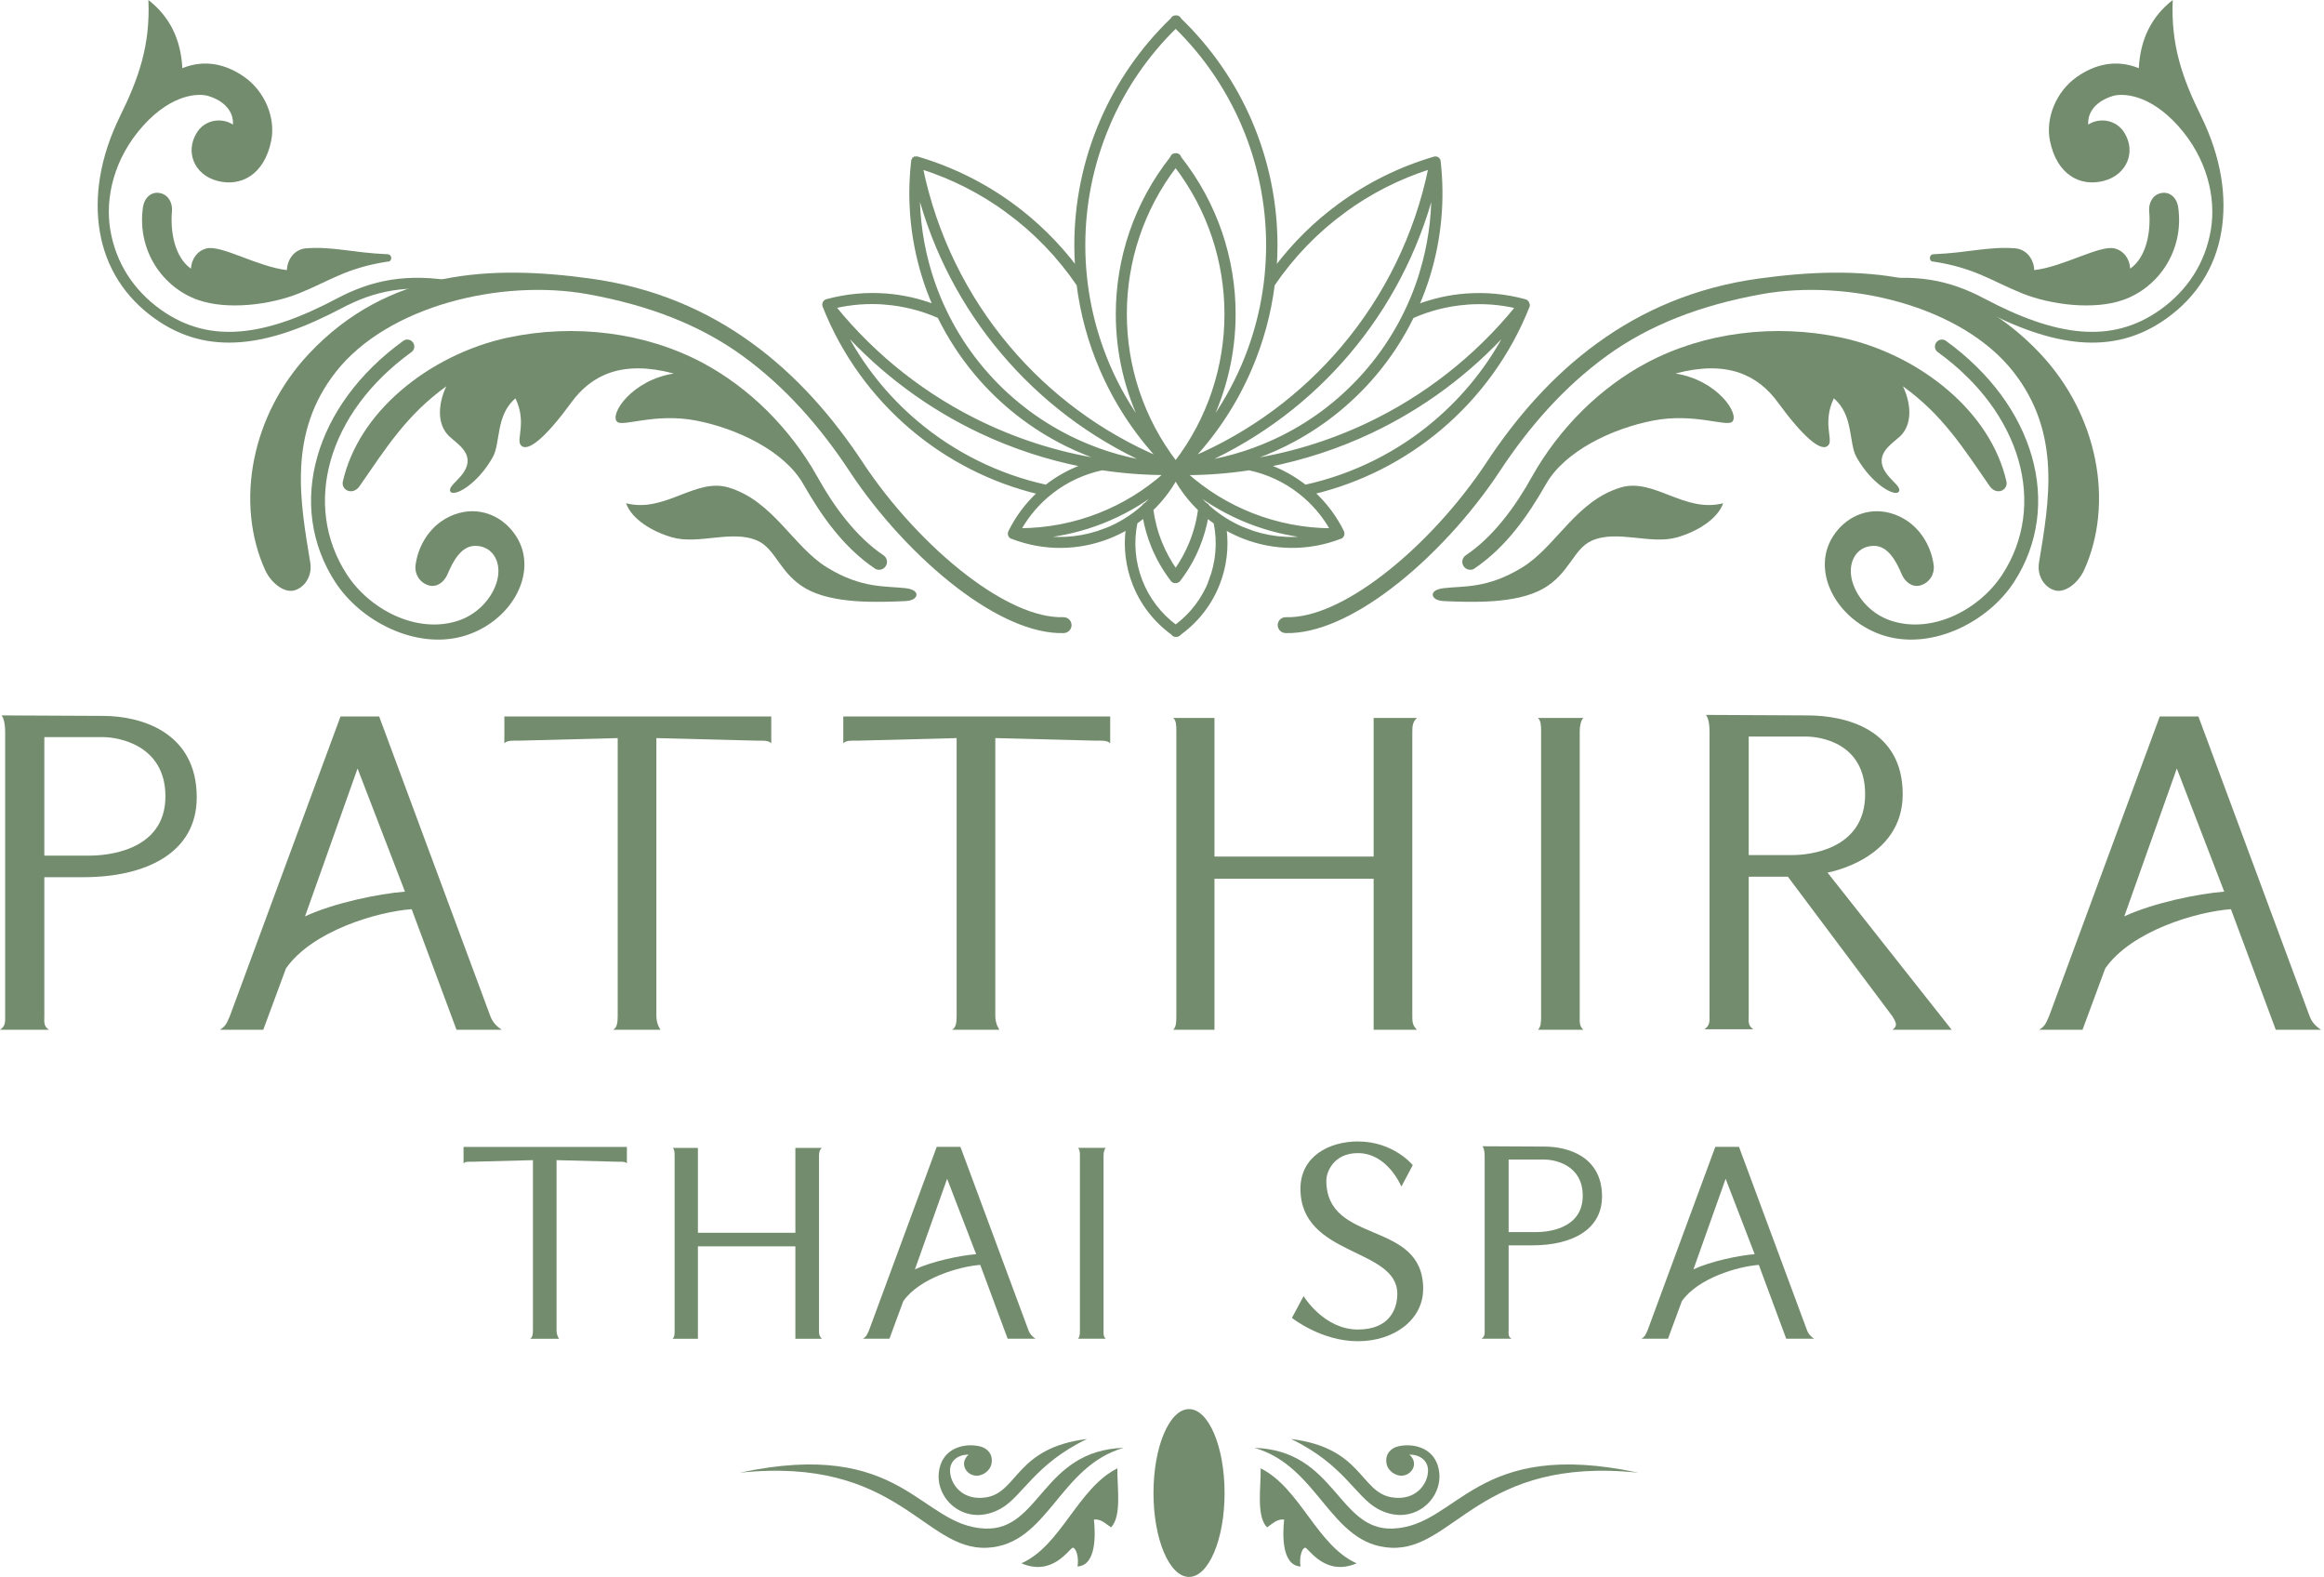 <svg width="423" height="287" viewBox="0 0 423 287" fill="none" xmlns="http://www.w3.org/2000/svg">
<path d="M15.2 159.62H8.07V184.94C8.07 185.88 7.88 186.72 8.91 187.38H0C1.03 186.72 0.94 185.88 0.94 184.94V133.18C0.94 130.84 0.28 130.18 0.28 130.18L18.75 130.27C25.59 130.27 35.81 133.18 35.81 145.09C35.81 155.22 26.53 159.62 15.18 159.62H15.2ZM16.42 155.69C19.05 155.69 30.11 155.03 30.11 144.91C30.11 135.54 21.48 134.13 18.76 134.13H8.07V155.7H16.41L16.42 155.69Z" fill="#738C6D"/>
<path d="M83.09 187.38L74.93 165.44C68.65 165.91 56.83 169.38 52.05 176.22L47.92 187.38H40.04C41.26 186.63 41.35 185.88 41.82 184.94L61.98 130.37H69.01L89.26 184.94C89.63 185.88 90.2 186.63 91.32 187.38H83.07H83.09ZM73.71 162.25L65.08 139.84L55.52 166.75C60.77 164.31 68.93 162.62 73.71 162.25Z" fill="#738C6D"/>
<path d="M140.38 130.37V135.25C139.82 134.69 138.88 134.78 137.85 134.78L119.47 134.31V184.85C119.47 186.44 120.22 187.38 120.22 187.38H111.59C112.34 187.01 112.43 185.97 112.43 184.85V134.31L94.33 134.78C93.3 134.78 92.36 134.69 91.8 135.25V130.37H140.37H140.38Z" fill="#738C6D"/>
<path d="M202.07 130.37V135.25C201.51 134.69 200.57 134.78 199.54 134.78L181.16 134.31V184.85C181.16 186.44 181.91 187.38 181.91 187.38H173.28C174.03 187.01 174.12 185.97 174.12 184.85V134.31L156.02 134.78C154.99 134.78 154.05 134.69 153.49 135.25V130.37H202.06H202.07Z" fill="#738C6D"/>
<path d="M257.9 187.38H250.02V159.91H221.05V187.38H213.55C214.11 186.82 214.11 185.88 214.11 184.85V133.09C214.11 132.15 214.11 131.12 213.55 130.65H221.05V155.87H250.02V130.65H257.9C257.15 131.31 257.06 132.15 257.06 133.09V184.85C257.06 185.88 257.06 186.54 257.9 187.38Z" fill="#738C6D"/>
<path d="M287.53 184.94C287.53 185.88 287.44 186.72 288.19 187.38H279.94C280.5 186.82 280.5 185.88 280.5 184.94V133.09C280.5 132.15 280.5 131.21 279.94 130.65H288.19C287.72 131.12 287.53 132.15 287.53 133.09V184.94Z" fill="#738C6D"/>
<path d="M344.45 184.94L325.42 159.53H318.29V184.85C318.29 185.79 318.1 186.63 319.13 187.29H310.22C311.25 186.63 311.16 185.79 311.16 184.85V133.09C311.16 130.75 310.5 130.09 310.5 130.09L328.97 130.18C335.81 130.18 346.32 132.62 346.32 144.53C346.32 156.44 332.63 158.78 332.63 158.78L355.23 187.38H344.45C345.39 186.72 345.2 186.16 344.45 184.94ZM326.35 155.59C328.98 155.59 339.48 154.75 339.48 144.53C339.48 135.25 331.42 134.03 328.7 134.03H318.29V155.6H326.35V155.59Z" fill="#738C6D"/>
<path d="M414.22 187.38L406.06 165.44C399.78 165.91 387.96 169.38 383.18 176.22L379.05 187.38H371.17C372.39 186.63 372.48 185.88 372.95 184.94L393.11 130.37H400.14L420.39 184.94C420.76 185.88 421.33 186.63 422.45 187.38H414.2H414.22ZM404.84 162.25L396.21 139.84L386.65 166.75C391.9 164.31 400.06 162.62 404.84 162.25Z" fill="#738C6D"/>
<path d="M114.1 208.7V211.69C113.75 211.35 113.18 211.4 112.55 211.4L101.3 211.11V242.06C101.3 243.04 101.76 243.61 101.76 243.61H96.48C96.94 243.38 97 242.75 97 242.06V211.11L85.92 211.4C85.29 211.4 84.72 211.34 84.37 211.69V208.7H114.11H114.1Z" fill="#738C6D"/>
<path d="M149.59 243.61H144.77V226.79H127.03V243.61H122.44C122.79 243.26 122.79 242.69 122.79 242.06V210.37C122.79 209.8 122.79 209.17 122.44 208.88H127.03V224.32H144.77V208.88H149.59C149.13 209.28 149.07 209.8 149.07 210.37V242.06C149.07 242.69 149.07 243.09 149.59 243.61Z" fill="#738C6D"/>
<path d="M183.41 243.61L178.42 230.17C174.57 230.46 167.34 232.58 164.41 236.77L161.89 243.6H157.07C157.82 243.14 157.87 242.68 158.16 242.11L170.5 208.69H174.81L187.21 242.11C187.44 242.68 187.78 243.14 188.47 243.6H183.42L183.41 243.61ZM177.67 228.22L172.39 214.5L166.53 230.98C169.75 229.49 174.74 228.46 177.67 228.22Z" fill="#738C6D"/>
<path d="M200.86 242.11C200.86 242.68 200.8 243.2 201.26 243.6H196.21C196.56 243.25 196.56 242.68 196.56 242.11V210.36C196.56 209.79 196.56 209.21 196.21 208.87H201.26C200.97 209.16 200.86 209.79 200.86 210.36V242.11Z" fill="#738C6D"/>
<path d="M259.03 234.59C259.03 240.05 253.86 244.06 247.15 244.06C240.44 244.06 235.15 239.81 235.15 239.81L237.27 235.85C237.27 235.85 240.94 241.93 247.15 241.93C253.01 241.93 254.33 238.08 254.33 235.44C254.33 227 236.7 228.72 236.7 216.32C236.7 210.41 241.92 207.71 247.15 207.71C253.69 207.71 257.14 212.02 257.14 212.02L255.07 215.92C255.07 215.92 252.6 209.83 247.15 209.83C242.73 209.83 241.41 213.27 241.41 214.82C241.41 226.65 259.04 221.83 259.04 234.57L259.03 234.59Z" fill="#738C6D"/>
<path d="M278.95 226.61H274.59V242.11C274.59 242.68 274.47 243.2 275.11 243.6H269.65C270.28 243.2 270.23 242.68 270.23 242.11V210.42C270.23 208.98 269.83 208.58 269.83 208.58L281.14 208.64C285.33 208.64 291.59 210.42 291.59 217.71C291.59 223.91 285.9 226.61 278.96 226.61H278.95ZM279.7 224.2C281.31 224.2 288.08 223.8 288.08 217.6C288.08 211.86 282.8 211 281.13 211H274.59V224.2H279.7Z" fill="#738C6D"/>
<path d="M325.12 243.61L320.13 230.17C316.28 230.46 309.05 232.58 306.12 236.77L303.6 243.6H298.78C299.53 243.14 299.58 242.68 299.87 242.11L312.21 208.69H316.52L328.92 242.11C329.15 242.68 329.49 243.14 330.18 243.6H325.13L325.12 243.61ZM319.37 228.22L314.09 214.5L308.23 230.98C311.45 229.49 316.44 228.46 319.37 228.22Z" fill="#738C6D"/>
<path fill-rule="evenodd" clip-rule="evenodd" d="M216.42 256.41C212.85 256.41 209.95 263.25 209.95 271.68C209.95 280.11 212.85 286.95 216.42 286.95C219.99 286.95 222.89 280.11 222.89 271.68C222.89 263.25 219.99 256.41 216.42 256.41Z" fill="#738C6D"/>
<path fill-rule="evenodd" clip-rule="evenodd" d="M203.38 267.19C203.31 270.56 204.23 275.88 202.22 277.93C201.22 277.27 200.4 276.36 199.11 276.51C199.38 279.07 199.62 284.84 196.13 285.05C196.38 283.45 195.93 281.77 195.29 281.62C194.64 281.7 191.67 286.96 185.91 284.47C193.14 281.28 196.19 270.77 203.38 267.19Z" fill="#738C6D"/>
<path fill-rule="evenodd" clip-rule="evenodd" d="M134.63 267.99C164.43 261.58 167.34 277.65 179.28 278.15C189.36 278.57 189.68 263.94 204.52 263.46C192.73 266.82 190.78 281.1 179.67 281.64C168.14 282.2 163.5 264.93 134.63 267.99Z" fill="#738C6D"/>
<path fill-rule="evenodd" clip-rule="evenodd" d="M197.85 261.85C188.28 266.45 186.11 272.33 182.13 274.53C175.95 277.95 170.37 273.09 170.87 268.03C171.31 263.56 175.39 262.53 178.28 263.17C179.74 263.49 180.76 264.65 180.48 266.28C180.24 267.69 178.75 268.71 177.41 268.5C175.72 268.24 174.62 266.16 176.31 264.7C174.36 264.66 172.94 265.83 172.92 267.52C172.88 270.04 175.2 273.2 179.55 272.46C185.3 271.49 184.87 263.44 197.86 261.85H197.85Z" fill="#738C6D"/>
<path fill-rule="evenodd" clip-rule="evenodd" d="M229.46 267.19C229.53 270.56 228.61 275.88 230.62 277.93C231.62 277.27 232.44 276.36 233.73 276.51C233.46 279.07 233.22 284.84 236.71 285.05C236.46 283.45 236.91 281.77 237.55 281.62C238.2 281.7 241.17 286.96 246.93 284.47C239.7 281.28 236.65 270.77 229.46 267.19Z" fill="#738C6D"/>
<path fill-rule="evenodd" clip-rule="evenodd" d="M298.21 267.99C268.41 261.58 265.5 277.65 253.56 278.15C243.48 278.57 243.16 263.94 228.32 263.46C240.11 266.82 242.06 281.1 253.17 281.64C264.7 282.2 269.34 264.93 298.21 267.99Z" fill="#738C6D"/>
<path fill-rule="evenodd" clip-rule="evenodd" d="M234.99 261.85C244.56 266.45 246.729 272.33 250.709 274.53C256.889 277.95 262.469 273.09 261.969 268.03C261.529 263.56 257.449 262.53 254.559 263.17C253.099 263.49 252.079 264.65 252.359 266.28C252.599 267.69 254.089 268.71 255.429 268.5C257.119 268.24 258.219 266.16 256.529 264.7C258.479 264.66 259.899 265.83 259.919 267.52C259.959 270.04 257.639 273.2 253.289 272.46C247.539 271.49 247.969 263.44 234.979 261.85H234.99Z" fill="#738C6D"/>
<path d="M278.11 55.68C278.21 55.38 278.13 55.04 277.86 54.83C277.77 54.76 277.67 54.71 277.56 54.69C274.01 53.72 270.36 53.39 266.75 53.67C263.78 53.9 260.84 54.56 258.02 55.63C258.83 53.78 259.53 51.89 260.11 49.97C262.11 43.37 262.77 36.37 261.97 29.37V29.34C261.97 29.34 261.95 29.25 261.94 29.21V29.19C261.94 29.18 261.93 29.16 261.92 29.15L261.9 29.11C261.87 29.05 261.82 28.99 261.77 28.94V28.93L261.76 28.92V28.91V28.9C261.68 28.83 261.59 28.78 261.49 28.75L261.46 28.74C261.45 28.74 261.44 28.74 261.42 28.74C261.38 28.74 261.33 28.72 261.29 28.72C261.29 28.72 261.25 28.72 261.24 28.72H261.22H261.21C261.21 28.72 261.17 28.72 261.16 28.72C261.16 28.72 261.09 28.73 261.05 28.75C254.8 30.58 248.98 33.48 243.8 37.27C239.38 40.5 235.44 44.38 232.12 48.8C232.22 47.42 232.27 46.03 232.27 44.63C232.27 36.81 230.66 29.17 227.64 22.12C224.67 15.2 220.32 8.86 214.79 3.53C214.76 3.44 214.7 3.35 214.63 3.28C214.46 3.1 214.22 3.02 213.99 3.05C213.79 3.05 213.59 3.13 213.43 3.28C213.37 3.35 213.32 3.43 213.28 3.51C207.74 8.84 203.39 15.18 200.42 22.11C197.4 29.15 195.79 36.8 195.79 44.62C195.79 46.02 195.84 47.41 195.94 48.79C192.62 44.37 188.67 40.49 184.26 37.26C179.08 33.47 173.26 30.58 167.01 28.74C166.97 28.73 166.94 28.72 166.9 28.71C166.9 28.71 166.86 28.71 166.85 28.71H166.84H166.82C166.82 28.71 166.78 28.71 166.77 28.71C166.77 28.71 166.68 28.71 166.64 28.73C166.63 28.73 166.61 28.73 166.6 28.73H166.57V28.74C166.47 28.77 166.38 28.82 166.3 28.89V28.9V28.91H166.29V28.92V28.93C166.24 28.98 166.2 29.04 166.16 29.1L166.14 29.13C166.14 29.13 166.13 29.17 166.12 29.18V29.2C166.11 29.24 166.09 29.29 166.09 29.33V29.36C165.29 36.36 165.95 43.36 167.95 49.96C168.53 51.89 169.23 53.78 170.04 55.62C167.22 54.55 164.28 53.89 161.31 53.66C157.71 53.38 154.05 53.71 150.5 54.68C150.4 54.7 150.29 54.75 150.2 54.82C149.94 55.03 149.85 55.37 149.95 55.67C149.95 55.68 149.95 55.69 149.96 55.7C153.43 64.49 158.98 72.07 165.93 77.96C172.55 83.56 180.45 87.62 189.06 89.69C186.9 91.68 185.09 94.08 183.76 96.78C183.76 96.78 183.76 96.79 183.76 96.8C183.76 96.82 183.75 96.83 183.74 96.85C183.73 96.88 183.72 96.91 183.71 96.94C183.71 96.95 183.71 96.96 183.71 96.98C183.71 97.02 183.7 97.06 183.7 97.1C183.7 97.1 183.7 97.12 183.7 97.13C183.7 97.17 183.7 97.21 183.7 97.24C183.7 97.26 183.7 97.27 183.71 97.29C183.71 97.32 183.73 97.35 183.74 97.38C183.74 97.4 183.75 97.41 183.76 97.43C183.77 97.46 183.79 97.49 183.8 97.51C183.8 97.52 183.82 97.54 183.83 97.55C183.85 97.58 183.87 97.6 183.89 97.63C183.9 97.64 183.91 97.65 183.93 97.66C183.95 97.68 183.98 97.7 184 97.72C184.02 97.73 184.03 97.74 184.05 97.75C184.07 97.76 184.09 97.78 184.11 97.79C184.11 97.79 184.12 97.79 184.13 97.79C184.13 97.79 184.13 97.79 184.14 97.79C184.16 97.79 184.18 97.81 184.2 97.81C190.09 100.09 196.36 99.93 201.85 97.76C202.99 97.31 204.1 96.77 205.16 96.16C204.7 99.62 205.14 103.08 206.37 106.23C207.76 109.79 210.16 112.96 213.38 115.29C213.38 115.3 213.39 115.32 213.4 115.33C213.56 115.57 213.84 115.68 214.1 115.65C214.35 115.65 214.59 115.54 214.75 115.32C214.75 115.32 214.75 115.31 214.76 115.3C217.99 112.97 220.39 109.8 221.78 106.23C223.01 103.08 223.45 99.62 222.99 96.16C224.05 96.78 225.16 97.31 226.3 97.76C231.79 99.92 238.06 100.09 243.95 97.81C243.97 97.81 243.99 97.79 244.01 97.79C244.01 97.79 244.01 97.79 244.02 97.79C244.02 97.79 244.03 97.79 244.04 97.79C244.06 97.78 244.08 97.76 244.1 97.75C244.12 97.74 244.13 97.73 244.15 97.72C244.18 97.7 244.2 97.68 244.22 97.66C244.23 97.65 244.24 97.64 244.26 97.63C244.28 97.61 244.3 97.58 244.32 97.55C244.32 97.54 244.34 97.52 244.35 97.51C244.37 97.48 244.38 97.45 244.39 97.42C244.39 97.4 244.4 97.39 244.41 97.37C244.42 97.34 244.43 97.31 244.44 97.27C244.44 97.25 244.44 97.24 244.45 97.22C244.45 97.18 244.45 97.14 244.45 97.11C244.45 97.11 244.45 97.09 244.45 97.08C244.45 97.04 244.45 97 244.44 96.96C244.44 96.95 244.44 96.94 244.44 96.92C244.44 96.89 244.42 96.86 244.41 96.83C244.41 96.81 244.4 96.79 244.39 96.78C244.39 96.78 244.39 96.77 244.39 96.76C243.06 94.06 241.25 91.66 239.09 89.67C247.69 87.6 255.59 83.54 262.22 77.94C269.17 72.06 274.72 64.47 278.19 55.68C278.19 55.68 278.19 55.66 278.19 55.65L278.11 55.68ZM266.88 55.19C269.94 54.95 273.04 55.17 276.06 55.88C268.62 65.05 259.29 72.29 248.87 77.22C241.84 80.54 234.31 82.82 226.53 83.92C229.09 83.12 231.58 82.11 233.98 80.92C240.15 77.85 245.7 73.53 250.25 68.15C252.98 64.92 255.27 61.4 257.09 57.67C260.21 56.29 263.52 55.46 266.88 55.2V55.19ZM216.68 98.84C215.97 100.57 215.07 102.21 213.99 103.75C212.91 102.21 212 100.56 211.3 98.83C210.5 96.88 209.96 94.83 209.67 92.72C211.34 91.12 212.8 89.25 213.99 87.15C215.17 89.25 216.64 91.12 218.31 92.73C218.03 94.84 217.48 96.9 216.68 98.84ZM213.98 30.18C220.07 38.13 223.12 47.65 223.12 57.16C223.12 66.67 220.08 76.18 213.99 84.13C207.9 76.18 204.85 66.66 204.85 57.15C204.85 47.64 207.89 38.13 213.98 30.18ZM258.66 49.53C256.72 55.94 253.49 61.95 249.08 67.16C244.67 72.38 239.29 76.57 233.29 79.55C228.86 81.75 224.11 83.29 219.17 84.1C229.45 79.44 238.42 72.59 245.53 64.17C252.64 55.75 257.9 45.77 260.78 34.85C260.81 39.85 260.09 44.79 258.65 49.53H258.66ZM244.65 38.47C249.35 35.03 254.61 32.34 260.24 30.55C257.73 42.77 252.2 53.94 244.39 63.18C237.07 71.84 227.75 78.82 217.03 83.38C221.49 78.57 225.05 73.06 227.6 67.11C229.69 62.25 231.1 57.11 231.77 51.82C235.3 46.63 239.67 42.12 244.66 38.47H244.65ZM201.78 22.69C204.62 16.08 208.74 10.02 213.99 4.9C219.24 10.03 223.36 16.09 226.2 22.7C229.14 29.55 230.7 37 230.7 44.61C230.7 52.22 229.14 59.67 226.2 66.52C224.52 70.42 222.4 74.13 219.86 77.57C223.05 71.15 224.65 64.15 224.65 57.15C224.65 47.1 221.36 37.05 214.78 28.72C214.74 28.56 214.66 28.4 214.52 28.29C214.35 28.15 214.14 28.1 213.94 28.13C213.78 28.13 213.61 28.18 213.47 28.29C213.33 28.4 213.25 28.55 213.21 28.71C206.63 37.05 203.34 47.1 203.34 57.15C203.34 64.15 204.94 71.15 208.13 77.57C205.59 74.13 203.47 70.42 201.79 66.52C198.85 59.67 197.29 52.22 197.29 44.61C197.29 37 198.85 29.55 201.79 22.7L201.78 22.69ZM183.32 38.47C188.31 42.12 192.68 46.63 196.21 51.82C196.88 57.11 198.29 62.26 200.38 67.11C202.93 73.05 206.49 78.56 210.95 83.38C200.23 78.82 190.91 71.85 183.59 63.18C175.78 53.94 170.25 42.77 167.74 30.55C173.37 32.34 178.62 35.03 183.33 38.47H183.32ZM167.18 34.84C170.05 45.76 175.31 55.74 182.43 64.16C189.54 72.58 198.51 79.43 208.79 84.09C203.86 83.29 199.1 81.75 194.67 79.54C188.68 76.56 183.29 72.37 178.88 67.15C174.47 61.94 171.24 55.92 169.3 49.52C167.87 44.79 167.14 39.84 167.17 34.84H167.18ZM161.09 55.18C164.45 55.45 167.76 56.27 170.88 57.65C172.71 61.38 175 64.9 177.72 68.13C182.26 73.51 187.82 77.83 193.99 80.9C196.39 82.09 198.88 83.1 201.44 83.9C193.66 82.8 186.13 80.52 179.1 77.2C168.68 72.28 159.36 65.04 151.91 55.86C154.93 55.16 158.03 54.93 161.09 55.17V55.18ZM166.82 76.8C161.4 72.22 156.87 66.57 153.54 60.11C160.61 67.92 169.1 74.17 178.45 78.59C184.39 81.4 190.67 83.46 197.16 84.73C194.76 85.59 192.53 86.82 190.54 88.36C190.5 88.39 190.45 88.43 190.41 88.46C181.62 86.53 173.54 82.48 166.82 76.8ZM191.47 89.56C194.12 87.5 197.24 86.04 200.6 85.32C204.38 85.89 208.22 86.18 212.09 86.2C208.54 89.38 204.47 91.87 200.1 93.59C195.52 95.4 190.6 96.35 185.6 96.37C187.1 93.7 189.1 91.39 191.47 89.56ZM201.21 96.37C197.53 97.82 193.47 98.32 189.43 97.7C193.3 97.33 197.08 96.42 200.66 95.01C204.24 93.6 207.63 91.69 210.71 89.32C210.03 90.19 209.29 91 208.5 91.74C208.31 91.81 208.16 91.95 208.08 92.13C206.05 93.96 203.72 95.39 201.21 96.38V96.37ZM220.28 105.71C219.02 108.93 216.88 111.8 213.99 113.94C211.1 111.8 208.95 108.92 207.69 105.7C206.4 102.39 206.04 98.71 206.79 95.08C207.28 94.74 207.76 94.37 208.22 93.99C208.55 95.85 209.07 97.66 209.78 99.41C210.68 101.61 211.87 103.68 213.32 105.57C213.32 105.57 213.32 105.57 213.33 105.58C213.35 105.6 213.37 105.62 213.38 105.64C213.4 105.66 213.42 105.68 213.44 105.69C213.44 105.69 213.44 105.69 213.45 105.7C213.46 105.71 213.48 105.72 213.49 105.73C213.51 105.75 213.54 105.76 213.56 105.77C213.58 105.78 213.6 105.79 213.63 105.8C213.65 105.8 213.68 105.82 213.7 105.83C213.72 105.83 213.75 105.84 213.77 105.85C213.79 105.85 213.82 105.85 213.84 105.86C213.86 105.86 213.89 105.86 213.91 105.86C213.93 105.86 213.96 105.86 213.98 105.86C213.99 105.86 214 105.86 214.02 105.86C214.04 105.86 214.06 105.86 214.08 105.86C214.1 105.86 214.13 105.86 214.15 105.85C214.17 105.85 214.2 105.85 214.22 105.83C214.24 105.83 214.27 105.81 214.29 105.8C214.31 105.8 214.33 105.78 214.36 105.77C214.38 105.76 214.41 105.74 214.43 105.73C214.44 105.73 214.46 105.71 214.47 105.7C214.47 105.7 214.47 105.7 214.48 105.69C214.5 105.67 214.52 105.65 214.54 105.64C214.56 105.62 214.58 105.6 214.59 105.58C214.59 105.58 214.59 105.58 214.6 105.57C216.06 103.68 217.25 101.61 218.14 99.41C218.85 97.67 219.37 95.86 219.7 94.01C220.17 94.39 220.64 94.75 221.14 95.1C221.89 98.73 221.53 102.41 220.24 105.72L220.28 105.71ZM226.76 96.38C224.26 95.39 221.93 93.96 219.9 92.14C219.81 91.94 219.65 91.79 219.44 91.72C218.66 90.98 217.93 90.18 217.25 89.32C220.33 91.69 223.72 93.6 227.3 95.01C230.88 96.42 234.66 97.33 238.53 97.7C234.5 98.32 230.44 97.83 226.75 96.37L226.76 96.38ZM242.37 96.38C237.36 96.36 232.45 95.4 227.87 93.6C223.5 91.88 219.44 89.39 215.88 86.21C219.75 86.2 223.59 85.9 227.37 85.33C230.74 86.05 233.85 87.51 236.5 89.57C238.87 91.41 240.87 93.71 242.37 96.38ZM261.15 76.8C254.43 82.49 246.35 86.53 237.56 88.46C237.52 88.43 237.47 88.39 237.43 88.36C235.44 86.82 233.21 85.59 230.81 84.73C237.3 83.46 243.59 81.39 249.52 78.59C258.87 74.17 267.35 67.92 274.43 60.11C271.1 66.57 266.56 72.22 261.15 76.8Z" fill="#738C6D" stroke="#738C6D" stroke-width="0.5" stroke-miterlimit="10"/>
<path d="M389.29 12.41C389.56 7.21 391.55 3.05 395.47 0C395.11 8.26 397.24 14.25 400.59 21.06C404.38 28.74 405.35 35.97 404.32 42.11C403.22 48.72 399.7 54.12 394.32 57.96C389.45 61.44 384.25 62.73 378.56 62.25C372.96 61.78 366.91 59.58 360.25 56.06C357.3 54.5 354.32 53.39 351.01 52.86C347.69 52.33 344.03 52.38 339.72 53.17C339.19 53.27 338.68 52.91 338.58 52.38C338.48 51.85 338.84 51.34 339.37 51.24C343.92 50.41 347.8 50.36 351.34 50.92C354.88 51.48 358.05 52.67 361.18 54.33C367.62 57.74 373.42 59.86 378.73 60.3C383.95 60.74 388.72 59.55 393.2 56.36C398.15 52.82 401.4 47.86 402.41 41.79C403.37 36.03 401.77 28.81 396.41 22.86C391.04 16.93 386.17 16.98 384.59 17.46C381.64 18.35 379.94 20.27 380.08 22.67C382.19 21.31 385.23 21.8 386.67 24.16C388.84 27.69 387.09 31.79 382.97 32.9C378.65 34.07 374.37 31.8 373.12 25.63C372.27 21.44 374.28 16.6 378.04 13.98C381.19 11.78 385.06 10.69 389.3 12.41H389.29Z" fill="#738C6D"/>
<path fill-rule="evenodd" clip-rule="evenodd" d="M351.77 47.58C359.48 48.73 362.58 51.19 368.11 53.4C373.36 55.5 381.13 56.44 386.41 54.59C392.88 52.33 397.55 45.59 396.47 37.78C396.21 35.91 394.9 34.85 393.43 35.12C391.78 35.41 391.05 36.99 391.18 38.45C391.5 42.06 390.75 46.76 387.72 48.89C387.61 46.92 386.41 45.58 384.91 45.21C382.18 44.53 375.64 48.53 370.26 49.15C370.18 47.1 368.81 45.33 366.72 45.18C361.81 44.83 358.29 46 351.95 46.26C351.06 46.3 351.08 47.49 351.76 47.6L351.77 47.58Z" fill="#738C6D"/>
<path d="M352.701 64.07C352.131 63.66 352.011 62.87 352.431 62.31C352.841 61.74 353.631 61.62 354.201 62.03C362.351 67.94 367.631 75.38 369.821 83.05C372.071 90.92 371.061 99.02 366.561 105.94C361.891 113.11 351.981 118.16 343.391 115.8C338.951 114.58 334.781 111.32 332.991 106.9C331.851 104.1 331.691 100.68 333.591 97.66C335.811 94.13 339.821 92.24 343.981 93.34C345.161 93.65 346.301 94.18 347.341 94.92C349.761 96.65 351.541 99.56 351.961 102.89C352.151 104.45 351.221 106.03 349.551 106.52C348.031 106.96 346.721 105.85 346.161 104.54C345.131 102.11 343.671 99.37 341.151 99.33C338.171 99.29 336.451 101.87 336.961 104.98C337.461 108.04 340.131 111.65 344.291 112.98C351.811 115.39 360.321 110.88 364.441 104.56C368.531 98.28 369.441 90.91 367.391 83.74C365.351 76.6 360.391 69.63 352.701 64.07Z" fill="#738C6D"/>
<path d="M268.411 103.44C267.751 103.88 266.841 103.71 266.401 103.04C265.961 102.38 266.131 101.48 266.801 101.04C269.331 99.34 271.571 97.13 273.561 94.67C275.591 92.18 277.351 89.43 278.881 86.67C281.321 82.33 284.431 78.26 288.001 74.72C291.521 71.24 295.521 68.25 299.781 65.99C305.051 63.2 310.851 61.44 316.801 60.68C322.901 59.89 329.161 60.16 335.141 61.43C342.151 62.92 349.201 66.35 354.751 71.17C359.871 75.6 363.741 81.23 365.201 87.62C365.381 88.4 364.891 89.17 364.111 89.35C363.331 89.53 362.621 89.13 362.161 88.47C357.271 81.42 353.611 75.53 346.361 70.29C347.631 72.94 348.231 76.61 346.211 79C345.161 80.26 342.081 81.78 342.531 84.35C342.981 86.91 346.261 88.39 345.621 89.45C345.001 90.47 340.771 88.26 337.911 83.19C336.461 80.61 337.411 75.54 333.781 72.49C331.731 76.73 333.601 79.88 332.861 80.92C331.611 82.67 327.891 79.11 323.621 73.25C319.951 68.2 314.321 65.47 304.961 67.97C312.601 69.16 316.721 75.4 315.271 76.76C314.241 77.71 308.371 75.1 300.951 76.52C293.471 77.95 284.821 82.07 281.401 88.08C279.761 90.95 277.921 93.86 275.801 96.48C273.651 99.14 271.201 101.54 268.411 103.42V103.44Z" fill="#738C6D"/>
<path d="M233.97 115.2C233.17 115.17 232.54 114.51 232.56 113.71C232.59 112.91 233.25 112.29 234.05 112.31C239.13 112.46 245.37 109.44 251.55 104.73C258.62 99.34 265.53 91.77 270.53 84.2C276 75.9 282.61 68.32 290.74 62.43C298.89 56.5 308.58 52.27 320.19 50.68C329.17 49.45 338.31 49.03 347.02 50.81C355.82 52.62 364.15 56.67 371.4 64.4C376.65 70.01 379.95 76.72 381.32 83.47C382.77 90.57 382.06 97.74 379.34 103.73C378.26 106.08 375.92 107.9 374.1 107.45C372.28 107 370.7 104.94 371.13 102.36C372.99 91.13 375.22 78.83 366.46 67.66C357.04 55.66 336.38 50.68 320.57 53.54C309.56 55.54 300.23 59.1 292.44 64.76C284.62 70.44 278.24 77.75 272.95 85.79C267.78 93.62 260.64 101.44 253.31 107.02C246.63 112.11 239.75 115.37 233.97 115.2Z" fill="#738C6D"/>
<path fill-rule="evenodd" clip-rule="evenodd" d="M313.64 91.57C312.61 94.49 308.88 96.73 305.29 97.77C300.43 99.18 294.37 96.32 289.71 98.39C286.38 99.87 285.66 104.4 280.89 107.11C275.94 109.92 267.86 109.6 262.82 109.38C261.28 109.31 260.8 108.68 260.78 108.24C260.75 107.74 261.29 107.21 262.76 107.03C266.36 106.6 270.72 107.16 277.09 103.24C283.22 99.47 286.9 91.1 295.02 88.7C301.04 86.92 306.59 93.41 313.65 91.57H313.64Z" fill="#738C6D"/>
<path d="M33.19 12.41C32.92 7.21 30.93 3.05 27.01 0C27.37 8.26 25.24 14.25 21.89 21.06C18.1 28.74 17.13 35.97 18.16 42.11C19.26 48.72 22.78 54.12 28.16 57.96C33.03 61.44 38.23 62.73 43.92 62.25C49.52 61.78 55.57 59.58 62.23 56.06C65.17 54.5 68.16 53.39 71.47 52.86C74.79 52.33 78.45 52.38 82.76 53.17C83.29 53.27 83.8 52.91 83.9 52.38C84 51.85 83.64 51.34 83.11 51.24C78.56 50.41 74.68 50.36 71.14 50.92C67.6 51.49 64.43 52.67 61.3 54.33C54.86 57.74 49.06 59.86 43.75 60.3C38.53 60.74 33.76 59.55 29.28 56.36C24.33 52.82 21.08 47.86 20.07 41.79C19.11 36.03 20.71 28.81 26.07 22.86C31.44 16.93 36.31 16.98 37.89 17.46C40.84 18.35 42.54 20.27 42.4 22.67C40.29 21.31 37.25 21.8 35.81 24.16C33.64 27.69 35.39 31.79 39.51 32.9C43.83 34.07 48.11 31.8 49.36 25.63C50.21 21.44 48.2 16.6 44.44 13.98C41.29 11.78 37.42 10.69 33.18 12.41H33.19Z" fill="#738C6D"/>
<path fill-rule="evenodd" clip-rule="evenodd" d="M70.71 47.58C63 48.73 59.9 51.19 54.37 53.4C49.12 55.5 41.35 56.44 36.07 54.59C29.6 52.33 24.93 45.59 26.01 37.78C26.27 35.91 27.58 34.85 29.05 35.12C30.7 35.41 31.43 36.99 31.3 38.45C30.98 42.06 31.73 46.76 34.76 48.89C34.88 46.92 36.07 45.58 37.57 45.21C40.3 44.53 46.84 48.53 52.22 49.15C52.3 47.1 53.67 45.33 55.76 45.18C60.67 44.83 64.19 46 70.53 46.26C71.42 46.3 71.4 47.49 70.72 47.6L70.71 47.58Z" fill="#738C6D"/>
<path d="M74.891 64.07C75.461 63.66 75.581 62.87 75.161 62.31C74.751 61.74 73.961 61.62 73.391 62.03C65.241 67.94 59.961 75.38 57.771 83.05C55.521 90.92 56.531 99.02 61.031 105.94C65.701 113.11 75.611 118.16 84.201 115.8C88.641 114.58 92.811 111.32 94.601 106.9C95.741 104.1 95.901 100.68 94.001 97.66C91.781 94.13 87.771 92.24 83.611 93.34C82.431 93.65 81.291 94.18 80.251 94.92C77.831 96.65 76.051 99.56 75.631 102.89C75.441 104.45 76.371 106.03 78.041 106.52C79.561 106.96 80.871 105.85 81.431 104.54C82.461 102.11 83.921 99.37 86.441 99.33C89.421 99.29 91.141 101.87 90.631 104.98C90.131 108.04 87.461 111.65 83.301 112.98C75.781 115.39 67.271 110.88 63.151 104.56C59.061 98.28 58.151 90.91 60.201 83.74C62.241 76.6 67.201 69.63 74.891 64.07Z" fill="#738C6D"/>
<path d="M159.191 103.44C159.851 103.88 160.761 103.71 161.201 103.04C161.641 102.38 161.471 101.48 160.801 101.04C158.271 99.34 156.031 97.13 154.041 94.67C152.011 92.18 150.251 89.43 148.721 86.67C146.281 82.33 143.171 78.26 139.601 74.72C136.081 71.24 132.081 68.25 127.821 65.99C122.551 63.2 116.751 61.44 110.801 60.68C104.701 59.89 98.441 60.16 92.46 61.43C85.451 62.92 78.4 66.35 72.85 71.17C67.731 75.6 63.861 81.23 62.401 87.62C62.221 88.4 62.711 89.17 63.491 89.35C64.271 89.53 64.981 89.13 65.441 88.47C70.331 81.42 73.991 75.53 81.241 70.29C79.971 72.94 79.371 76.61 81.391 79C82.441 80.26 85.52 81.78 85.07 84.35C84.621 86.91 81.341 88.39 81.981 89.45C82.6 90.47 86.831 88.26 89.691 83.19C91.141 80.61 90.191 75.54 93.82 72.49C95.871 76.73 94.001 79.88 94.741 80.92C95.991 82.67 99.71 79.11 103.981 73.25C107.651 68.2 113.281 65.47 122.641 67.97C115.001 69.16 110.881 75.4 112.331 76.76C113.361 77.71 119.231 75.1 126.651 76.52C134.131 77.95 142.781 82.07 146.201 88.08C147.851 90.95 149.681 93.86 151.801 96.48C153.951 99.14 156.401 101.54 159.191 103.42V103.44Z" fill="#738C6D"/>
<path d="M193.63 115.2C194.43 115.17 195.06 114.51 195.04 113.71C195.01 112.91 194.35 112.29 193.55 112.31C188.47 112.46 182.23 109.44 176.05 104.73C168.98 99.34 162.07 91.77 157.07 84.2C151.6 75.9 144.99 68.32 136.86 62.43C128.71 56.5 119.02 52.27 107.41 50.68C98.43 49.45 89.29 49.03 80.58 50.81C71.78 52.62 63.45 56.67 56.2 64.4C50.95 70.01 47.65 76.72 46.28 83.47C44.83 90.57 45.54 97.74 48.26 103.73C49.34 106.08 51.68 107.9 53.5 107.45C55.32 107 56.9 104.94 56.47 102.36C54.61 91.13 52.37 78.83 61.14 67.66C70.56 55.66 91.22 50.68 107.03 53.54C118.04 55.54 127.37 59.1 135.16 64.76C142.98 70.44 149.36 77.75 154.65 85.79C159.81 93.62 166.96 101.44 174.29 107.02C180.97 112.11 187.85 115.37 193.63 115.2Z" fill="#738C6D"/>
<path fill-rule="evenodd" clip-rule="evenodd" d="M113.95 91.57C114.98 94.49 118.71 96.73 122.3 97.77C127.16 99.18 133.22 96.32 137.88 98.39C141.21 99.87 141.93 104.4 146.7 107.11C151.65 109.92 159.73 109.6 164.77 109.38C166.31 109.31 166.79 108.68 166.81 108.24C166.84 107.74 166.3 107.21 164.83 107.03C161.23 106.6 156.87 107.16 150.5 103.24C144.37 99.47 140.69 91.1 132.57 88.7C126.55 86.92 121 93.41 113.94 91.57H113.95Z" fill="#738C6D"/>
</svg>
